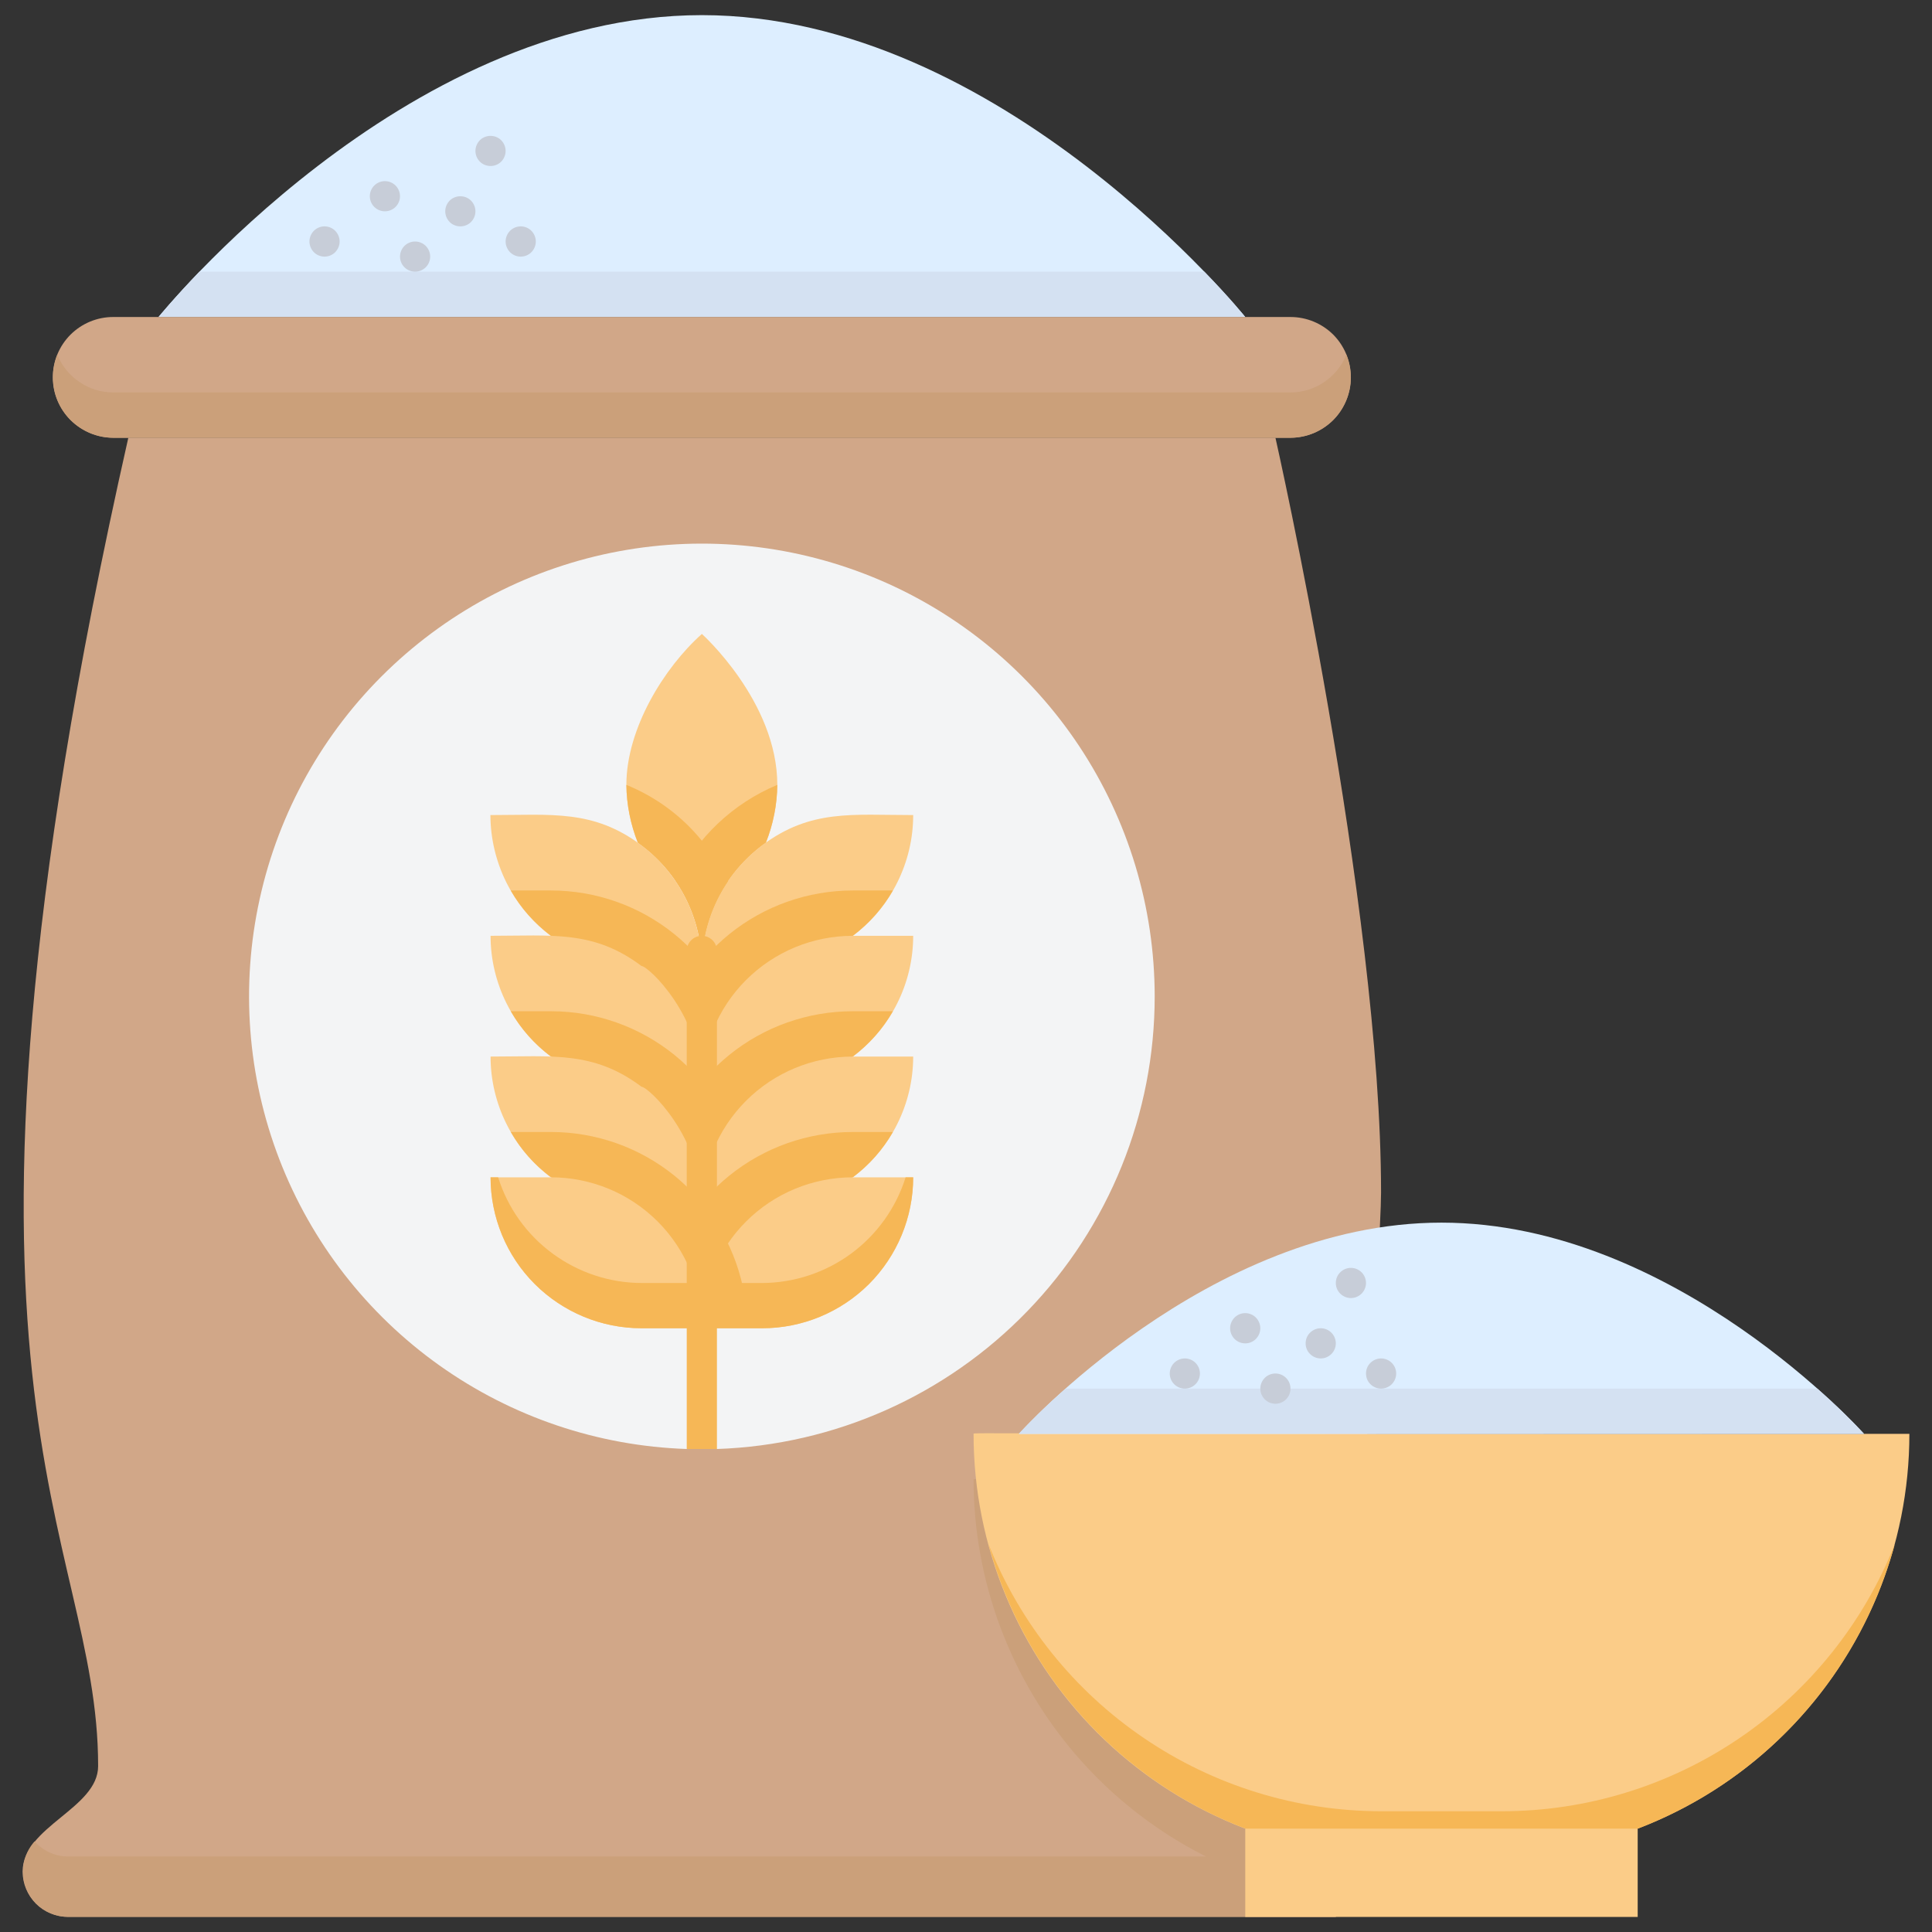 <svg width="24" height="24" viewBox="0 0 24 24" fill="none" xmlns="http://www.w3.org/2000/svg">
    <rect x="0" y="0" width="24" height="24" fill="#333333" stroke="none"/>
    <g clip-path="url(#clip0_1_5845)">
        <path d="M17.156 14.812C17.156 15.478 16.837 19.916 16.594 23.812H0.844C0.695 23.812 0.551 23.753 0.446 23.648C0.341 23.542 0.281 23.399 0.281 23.25C0.281 22.688 1.219 22.466 1.219 21.938C1.219 19.016 -1.093 17.336 1.594 5.438H15.844C15.844 5.438 17.156 11.25 17.156 14.812Z" fill="#D1A788"/>
        <path d="M14.344 12.375C14.345 13.835 13.778 15.238 12.763 16.287C11.748 17.337 10.365 17.951 8.906 18H8.531C7.427 17.963 6.359 17.602 5.459 16.962C4.559 16.322 3.867 15.431 3.47 14.401C3.073 13.37 2.988 12.245 3.226 11.167C3.463 10.088 4.013 9.104 4.807 8.336C5.601 7.568 6.603 7.05 7.689 6.848C8.774 6.646 9.895 6.768 10.912 7.198C11.929 7.629 12.797 8.35 13.407 9.27C14.017 10.191 14.343 11.27 14.344 12.375Z" fill="#F3F4F5"/>
        <path d="M9.656 9.75C9.654 9.997 9.605 10.241 9.514 10.47L9.471 10.5C9.305 10.624 9.161 10.775 9.045 10.946C8.844 11.241 8.73 11.587 8.719 11.944C8.71 11.653 8.633 11.369 8.495 11.113C8.357 10.857 8.161 10.637 7.924 10.47C7.833 10.241 7.784 9.997 7.781 9.75C7.781 9.051 8.25 8.293 8.719 7.875C8.719 7.875 9.656 8.715 9.656 9.75Z" fill="#FBCC88"/>
        <path d="M9.656 9.75C9.653 9.996 9.605 10.239 9.514 10.468C9.277 10.636 9.083 10.855 8.945 11.11C8.808 11.365 8.731 11.649 8.721 11.938C8.708 11.584 8.595 11.24 8.396 10.946C8.655 10.406 9.104 9.98 9.656 9.75Z" fill="#F6B756"/>
        <path d="M11.344 10.125C11.344 10.416 11.276 10.703 11.146 10.963C11.016 11.224 10.827 11.45 10.594 11.625C10.575 11.625 10.622 11.597 8.719 13.5V12C8.719 11.709 8.787 11.422 8.917 11.161C9.047 10.901 9.236 10.675 9.469 10.5C10.071 10.05 10.586 10.125 11.344 10.125Z" fill="#FBCC88"/>
        <path d="M8.719 11.944C8.71 11.653 8.633 11.369 8.495 11.113C8.357 10.857 8.161 10.637 7.924 10.47C7.833 10.241 7.784 9.997 7.781 9.75C8.147 9.899 8.47 10.137 8.719 10.444C8.848 10.597 8.958 10.766 9.045 10.946C8.844 11.241 8.73 11.587 8.719 11.944Z" fill="#F6B756"/>
        <path d="M8.717 11.945V13.5L6.842 11.625C6.61 11.449 6.421 11.223 6.291 10.963C6.161 10.702 6.093 10.416 6.092 10.125C6.853 10.125 7.369 10.053 7.967 10.5C8.191 10.669 8.375 10.886 8.505 11.135C8.635 11.384 8.707 11.659 8.717 11.94C8.717 11.94 8.721 11.942 8.717 11.945Z" fill="#FBCC88"/>
        <path d="M11.092 11.062C10.966 11.282 10.796 11.473 10.594 11.625C10.575 11.625 10.611 11.608 8.719 13.5L8.209 12.99C8.326 12.444 8.626 11.955 9.06 11.604C9.494 11.253 10.036 11.062 10.594 11.062H11.092Z" fill="#F6B756"/>
        <path d="M9.229 12.99L8.719 13.5C6.791 11.572 6.862 11.625 6.844 11.625C6.641 11.473 6.471 11.282 6.345 11.062H6.844C7.402 11.062 7.943 11.253 8.377 11.604C8.811 11.955 9.112 12.444 9.229 12.99Z" fill="#F6B756"/>
        <path d="M11.344 11.625C11.344 11.916 11.276 12.203 11.146 12.463C11.016 12.724 10.827 12.95 10.594 13.125C10.575 13.125 10.622 13.097 8.719 15V13.5C8.719 13.002 8.916 12.526 9.268 12.174C9.62 11.822 10.097 11.625 10.594 11.625H11.344ZM8.719 13.5V15C6.791 13.072 6.862 13.125 6.844 13.125C6.611 12.95 6.422 12.724 6.292 12.463C6.162 12.203 6.094 11.916 6.094 11.625C6.862 11.625 7.376 11.553 7.969 12C8.051 12 8.719 12.62 8.719 13.5Z" fill="#FBCC88"/>
        <path d="M11.092 12.562C10.966 12.782 10.796 12.973 10.594 13.125C10.575 13.125 10.611 13.108 8.719 15L8.209 14.49C8.326 13.944 8.626 13.455 9.06 13.104C9.494 12.753 10.036 12.562 10.594 12.562H11.092Z" fill="#F6B756"/>
        <path d="M9.229 14.49L8.719 15C6.791 13.072 6.862 13.125 6.844 13.125C6.641 12.973 6.471 12.782 6.345 12.562H6.844C7.402 12.562 7.943 12.753 8.377 13.104C8.811 13.455 9.112 13.944 9.229 14.49Z" fill="#F6B756"/>
        <path d="M11.344 13.125C11.344 13.416 11.276 13.703 11.146 13.963C11.016 14.224 10.827 14.45 10.594 14.625C10.575 14.625 10.622 14.597 8.719 16.5V15C8.719 14.503 8.916 14.026 9.268 13.674C9.62 13.322 10.097 13.125 10.594 13.125H11.344Z" fill="#FBCC88"/>
        <path d="M16.948 18.375L16.609 23.573C15.356 23.395 14.21 22.772 13.38 21.817C12.551 20.862 12.094 19.64 12.094 18.375H16.948Z" fill="#CBA07A"/>
        <path d="M16.594 23.812H0.844C0.736 23.812 0.63 23.779 0.54 23.72C0.449 23.661 0.378 23.576 0.334 23.477C0.29 23.378 0.276 23.269 0.293 23.162C0.31 23.055 0.357 22.956 0.429 22.875C0.482 22.933 0.545 22.98 0.617 23.012C0.688 23.045 0.765 23.062 0.844 23.062H16.594V23.812Z" fill="#CBA07A"/>
        <path d="M18.469 23.062H17.344C15.951 23.062 14.616 22.509 13.631 21.525C12.647 20.54 12.094 19.205 12.094 17.812C12.094 17.794 11.794 17.812 23.719 17.812C23.719 19.205 23.166 20.54 22.181 21.525C21.197 22.509 19.861 23.062 18.469 23.062Z" fill="#FBCC88"/>
        <path d="M23.537 19.185C23.235 20.298 22.576 21.281 21.66 21.982C20.744 22.683 19.622 23.063 18.469 23.063H17.344C16.191 23.061 15.071 22.681 14.156 21.98C13.241 21.28 12.582 20.297 12.281 19.185C12.669 20.162 13.34 21 14.21 21.591C15.079 22.182 16.105 22.499 17.156 22.5H18.656C19.708 22.5 20.736 22.184 21.606 21.593C22.477 21.002 23.149 20.163 23.537 19.185Z" fill="#F6B756"/>
        <path d="M20.344 22.716V23.813H15.469V22.716" fill="#FBCC88"/>
        <path d="M23.156 17.812H12.656C12.656 17.812 15 15.188 17.906 15.188C20.812 15.188 23.156 17.812 23.156 17.812ZM15.469 3.938H1.969C1.969 3.938 4.991 0.188 8.719 0.188C12.446 0.188 15.469 3.938 15.469 3.938Z" fill="#DDEEFF"/>
        <path d="M23.156 17.812H12.656C12.84 17.615 13.034 17.427 13.238 17.25H22.575C22.779 17.427 22.973 17.615 23.156 17.812ZM15.469 3.938H1.969C1.969 3.938 2.156 3.712 2.477 3.375H14.961C15.289 3.712 15.469 3.938 15.469 3.938Z" fill="#D4E1F2"/>
        <path d="M4.969 2.438C4.969 2.487 4.949 2.535 4.914 2.57C4.879 2.605 4.831 2.625 4.781 2.625C4.732 2.625 4.684 2.605 4.649 2.57C4.614 2.535 4.594 2.487 4.594 2.438C4.594 2.388 4.614 2.34 4.649 2.305C4.684 2.27 4.732 2.25 4.781 2.25C4.831 2.25 4.879 2.27 4.914 2.305C4.949 2.34 4.969 2.388 4.969 2.438ZM5.344 3.188C5.344 3.237 5.324 3.285 5.289 3.32C5.254 3.355 5.206 3.375 5.156 3.375C5.107 3.375 5.059 3.355 5.024 3.32C4.989 3.285 4.969 3.237 4.969 3.188C4.969 3.138 4.989 3.09 5.024 3.055C5.059 3.02 5.107 3 5.156 3C5.206 3 5.254 3.02 5.289 3.055C5.324 3.09 5.344 3.138 5.344 3.188ZM4.219 3C4.219 3.05 4.199 3.097 4.164 3.133C4.129 3.168 4.081 3.188 4.031 3.188C3.982 3.188 3.934 3.168 3.899 3.133C3.864 3.097 3.844 3.05 3.844 3C3.844 2.95 3.864 2.903 3.899 2.867C3.934 2.832 3.982 2.812 4.031 2.812C4.081 2.812 4.129 2.832 4.164 2.867C4.199 2.903 4.219 2.95 4.219 3ZM6.281 1.875C6.281 1.925 6.261 1.972 6.226 2.008C6.191 2.043 6.143 2.062 6.094 2.062C6.044 2.062 5.996 2.043 5.961 2.008C5.926 1.972 5.906 1.925 5.906 1.875C5.906 1.825 5.926 1.778 5.961 1.742C5.996 1.707 6.044 1.688 6.094 1.688C6.143 1.688 6.191 1.707 6.226 1.742C6.261 1.778 6.281 1.825 6.281 1.875ZM5.906 2.625C5.906 2.675 5.886 2.722 5.851 2.758C5.816 2.793 5.768 2.812 5.719 2.812C5.669 2.812 5.621 2.793 5.586 2.758C5.551 2.722 5.531 2.675 5.531 2.625C5.531 2.575 5.551 2.528 5.586 2.492C5.621 2.457 5.669 2.438 5.719 2.438C5.768 2.438 5.816 2.457 5.851 2.492C5.886 2.528 5.906 2.575 5.906 2.625ZM6.656 3C6.656 3.05 6.636 3.097 6.601 3.133C6.566 3.168 6.518 3.188 6.469 3.188C6.419 3.188 6.371 3.168 6.336 3.133C6.301 3.097 6.281 3.05 6.281 3C6.281 2.95 6.301 2.903 6.336 2.867C6.371 2.832 6.419 2.812 6.469 2.812C6.518 2.812 6.566 2.832 6.601 2.867C6.636 2.903 6.656 2.95 6.656 3Z" fill="#C7CDD8"/>
        <path d="M16.031 5.438H1.406C1.207 5.438 1.017 5.358 0.876 5.218C0.735 5.077 0.656 4.886 0.656 4.688C0.656 4.489 0.735 4.298 0.876 4.157C1.017 4.017 1.207 3.938 1.406 3.938H16.031C16.23 3.938 16.421 4.017 16.562 4.157C16.702 4.298 16.781 4.489 16.781 4.688C16.781 4.886 16.702 5.077 16.562 5.218C16.421 5.358 16.23 5.438 16.031 5.438Z" fill="#D1A788"/>
        <path d="M16.031 5.438H1.406C1.284 5.437 1.163 5.407 1.055 5.349C0.946 5.291 0.854 5.208 0.785 5.106C0.717 5.004 0.674 4.887 0.662 4.765C0.649 4.643 0.666 4.52 0.712 4.406C0.768 4.545 0.864 4.663 0.988 4.746C1.111 4.83 1.257 4.875 1.406 4.875H16.031C16.18 4.875 16.326 4.83 16.45 4.746C16.573 4.663 16.669 4.545 16.725 4.406C16.771 4.52 16.788 4.643 16.776 4.765C16.763 4.887 16.72 5.004 16.652 5.106C16.584 5.208 16.491 5.291 16.383 5.349C16.275 5.407 16.154 5.437 16.031 5.438Z" fill="#CBA07A"/>
        <path d="M8.719 15V16.5C6.791 14.572 6.862 14.625 6.844 14.625C6.611 14.45 6.422 14.224 6.292 13.963C6.162 13.703 6.094 13.416 6.094 13.125C6.862 13.125 7.376 13.053 7.969 13.5C8.051 13.5 8.719 14.12 8.719 15Z" fill="#FBCC88"/>
        <path d="M11.092 14.062C10.966 14.282 10.796 14.473 10.594 14.625C10.575 14.625 10.611 14.608 8.719 16.5L8.209 15.99C8.326 15.444 8.626 14.955 9.06 14.604C9.494 14.253 10.036 14.062 10.594 14.062H11.092Z" fill="#F6B756"/>
        <path d="M8.719 16.5H9.469C9.966 16.5 10.443 16.302 10.795 15.951C11.146 15.599 11.344 15.122 11.344 14.625H10.594C10.097 14.625 9.62 14.822 9.268 15.174C8.916 15.526 8.719 16.003 8.719 16.5Z" fill="#FBCC88"/>
        <path d="M9.229 15.99L8.719 16.5C6.791 14.572 6.862 14.625 6.844 14.625C6.641 14.473 6.471 14.282 6.345 14.062H6.844C7.402 14.062 7.943 14.253 8.377 14.604C8.811 14.955 9.112 15.444 9.229 15.99Z" fill="#F6B756"/>
        <path d="M8.719 16.5H7.969C7.471 16.5 6.995 16.302 6.643 15.951C6.291 15.599 6.094 15.122 6.094 14.625H6.844C7.341 14.625 7.818 14.822 8.17 15.174C8.521 15.526 8.719 16.003 8.719 16.5Z" fill="#FBCC88"/>
        <path d="M11.344 14.625C11.344 15.122 11.146 15.599 10.795 15.951C10.443 16.302 9.966 16.5 9.469 16.5H8.719C8.721 16.309 8.752 16.119 8.812 15.938H9.469C9.866 15.936 10.253 15.808 10.574 15.572C10.894 15.336 11.131 15.004 11.25 14.625H11.344ZM8.719 16.5H7.969C7.471 16.5 6.995 16.302 6.643 15.951C6.291 15.599 6.094 15.122 6.094 14.625H6.188C6.307 15.006 6.545 15.338 6.867 15.574C7.189 15.81 7.577 15.938 7.976 15.938H8.625C8.685 16.119 8.717 16.309 8.719 16.5Z" fill="#F6B756"/>
        <path d="M8.906 11.812V18H8.531V11.812C8.531 11.763 8.551 11.715 8.586 11.68C8.621 11.645 8.669 11.625 8.719 11.625C8.768 11.625 8.816 11.645 8.851 11.68C8.886 11.715 8.906 11.763 8.906 11.812Z" fill="#F6B756"/>
        <path d="M15.656 16.5C15.656 16.55 15.636 16.597 15.601 16.633C15.566 16.668 15.518 16.688 15.469 16.688C15.419 16.688 15.371 16.668 15.336 16.633C15.301 16.597 15.281 16.55 15.281 16.5C15.281 16.45 15.301 16.403 15.336 16.367C15.371 16.332 15.419 16.312 15.469 16.312C15.518 16.312 15.566 16.332 15.601 16.367C15.636 16.403 15.656 16.45 15.656 16.5ZM16.031 17.25C16.031 17.3 16.012 17.347 15.976 17.383C15.941 17.418 15.893 17.438 15.844 17.438C15.794 17.438 15.746 17.418 15.711 17.383C15.676 17.347 15.656 17.3 15.656 17.25C15.656 17.2 15.676 17.153 15.711 17.117C15.746 17.082 15.794 17.062 15.844 17.062C15.893 17.062 15.941 17.082 15.976 17.117C16.012 17.153 16.031 17.2 16.031 17.25ZM14.906 17.062C14.906 17.112 14.886 17.16 14.851 17.195C14.816 17.23 14.768 17.25 14.719 17.25C14.669 17.25 14.621 17.23 14.586 17.195C14.551 17.16 14.531 17.112 14.531 17.062C14.531 17.013 14.551 16.965 14.586 16.93C14.621 16.895 14.669 16.875 14.719 16.875C14.768 16.875 14.816 16.895 14.851 16.93C14.886 16.965 14.906 17.013 14.906 17.062ZM16.969 15.938C16.969 15.987 16.949 16.035 16.914 16.07C16.879 16.105 16.831 16.125 16.781 16.125C16.732 16.125 16.684 16.105 16.649 16.07C16.613 16.035 16.594 15.987 16.594 15.938C16.594 15.888 16.613 15.84 16.649 15.805C16.684 15.77 16.732 15.75 16.781 15.75C16.831 15.75 16.879 15.77 16.914 15.805C16.949 15.84 16.969 15.888 16.969 15.938ZM16.594 16.688C16.594 16.737 16.574 16.785 16.539 16.82C16.504 16.855 16.456 16.875 16.406 16.875C16.357 16.875 16.309 16.855 16.274 16.82C16.238 16.785 16.219 16.737 16.219 16.688C16.219 16.638 16.238 16.59 16.274 16.555C16.309 16.52 16.357 16.5 16.406 16.5C16.456 16.5 16.504 16.52 16.539 16.555C16.574 16.59 16.594 16.638 16.594 16.688ZM17.344 17.062C17.344 17.112 17.324 17.16 17.289 17.195C17.254 17.23 17.206 17.25 17.156 17.25C17.107 17.25 17.059 17.23 17.024 17.195C16.988 17.16 16.969 17.112 16.969 17.062C16.969 17.013 16.988 16.965 17.024 16.93C17.059 16.895 17.107 16.875 17.156 16.875C17.206 16.875 17.254 16.895 17.289 16.93C17.324 16.965 17.344 17.013 17.344 17.062Z" fill="#C7CDD8"/>
    </g>
    <defs>
        <clipPath id="clip0_1_5845">
            <rect width="24" height="24" fill="white"/>
        </clipPath>
    </defs>
</svg>
